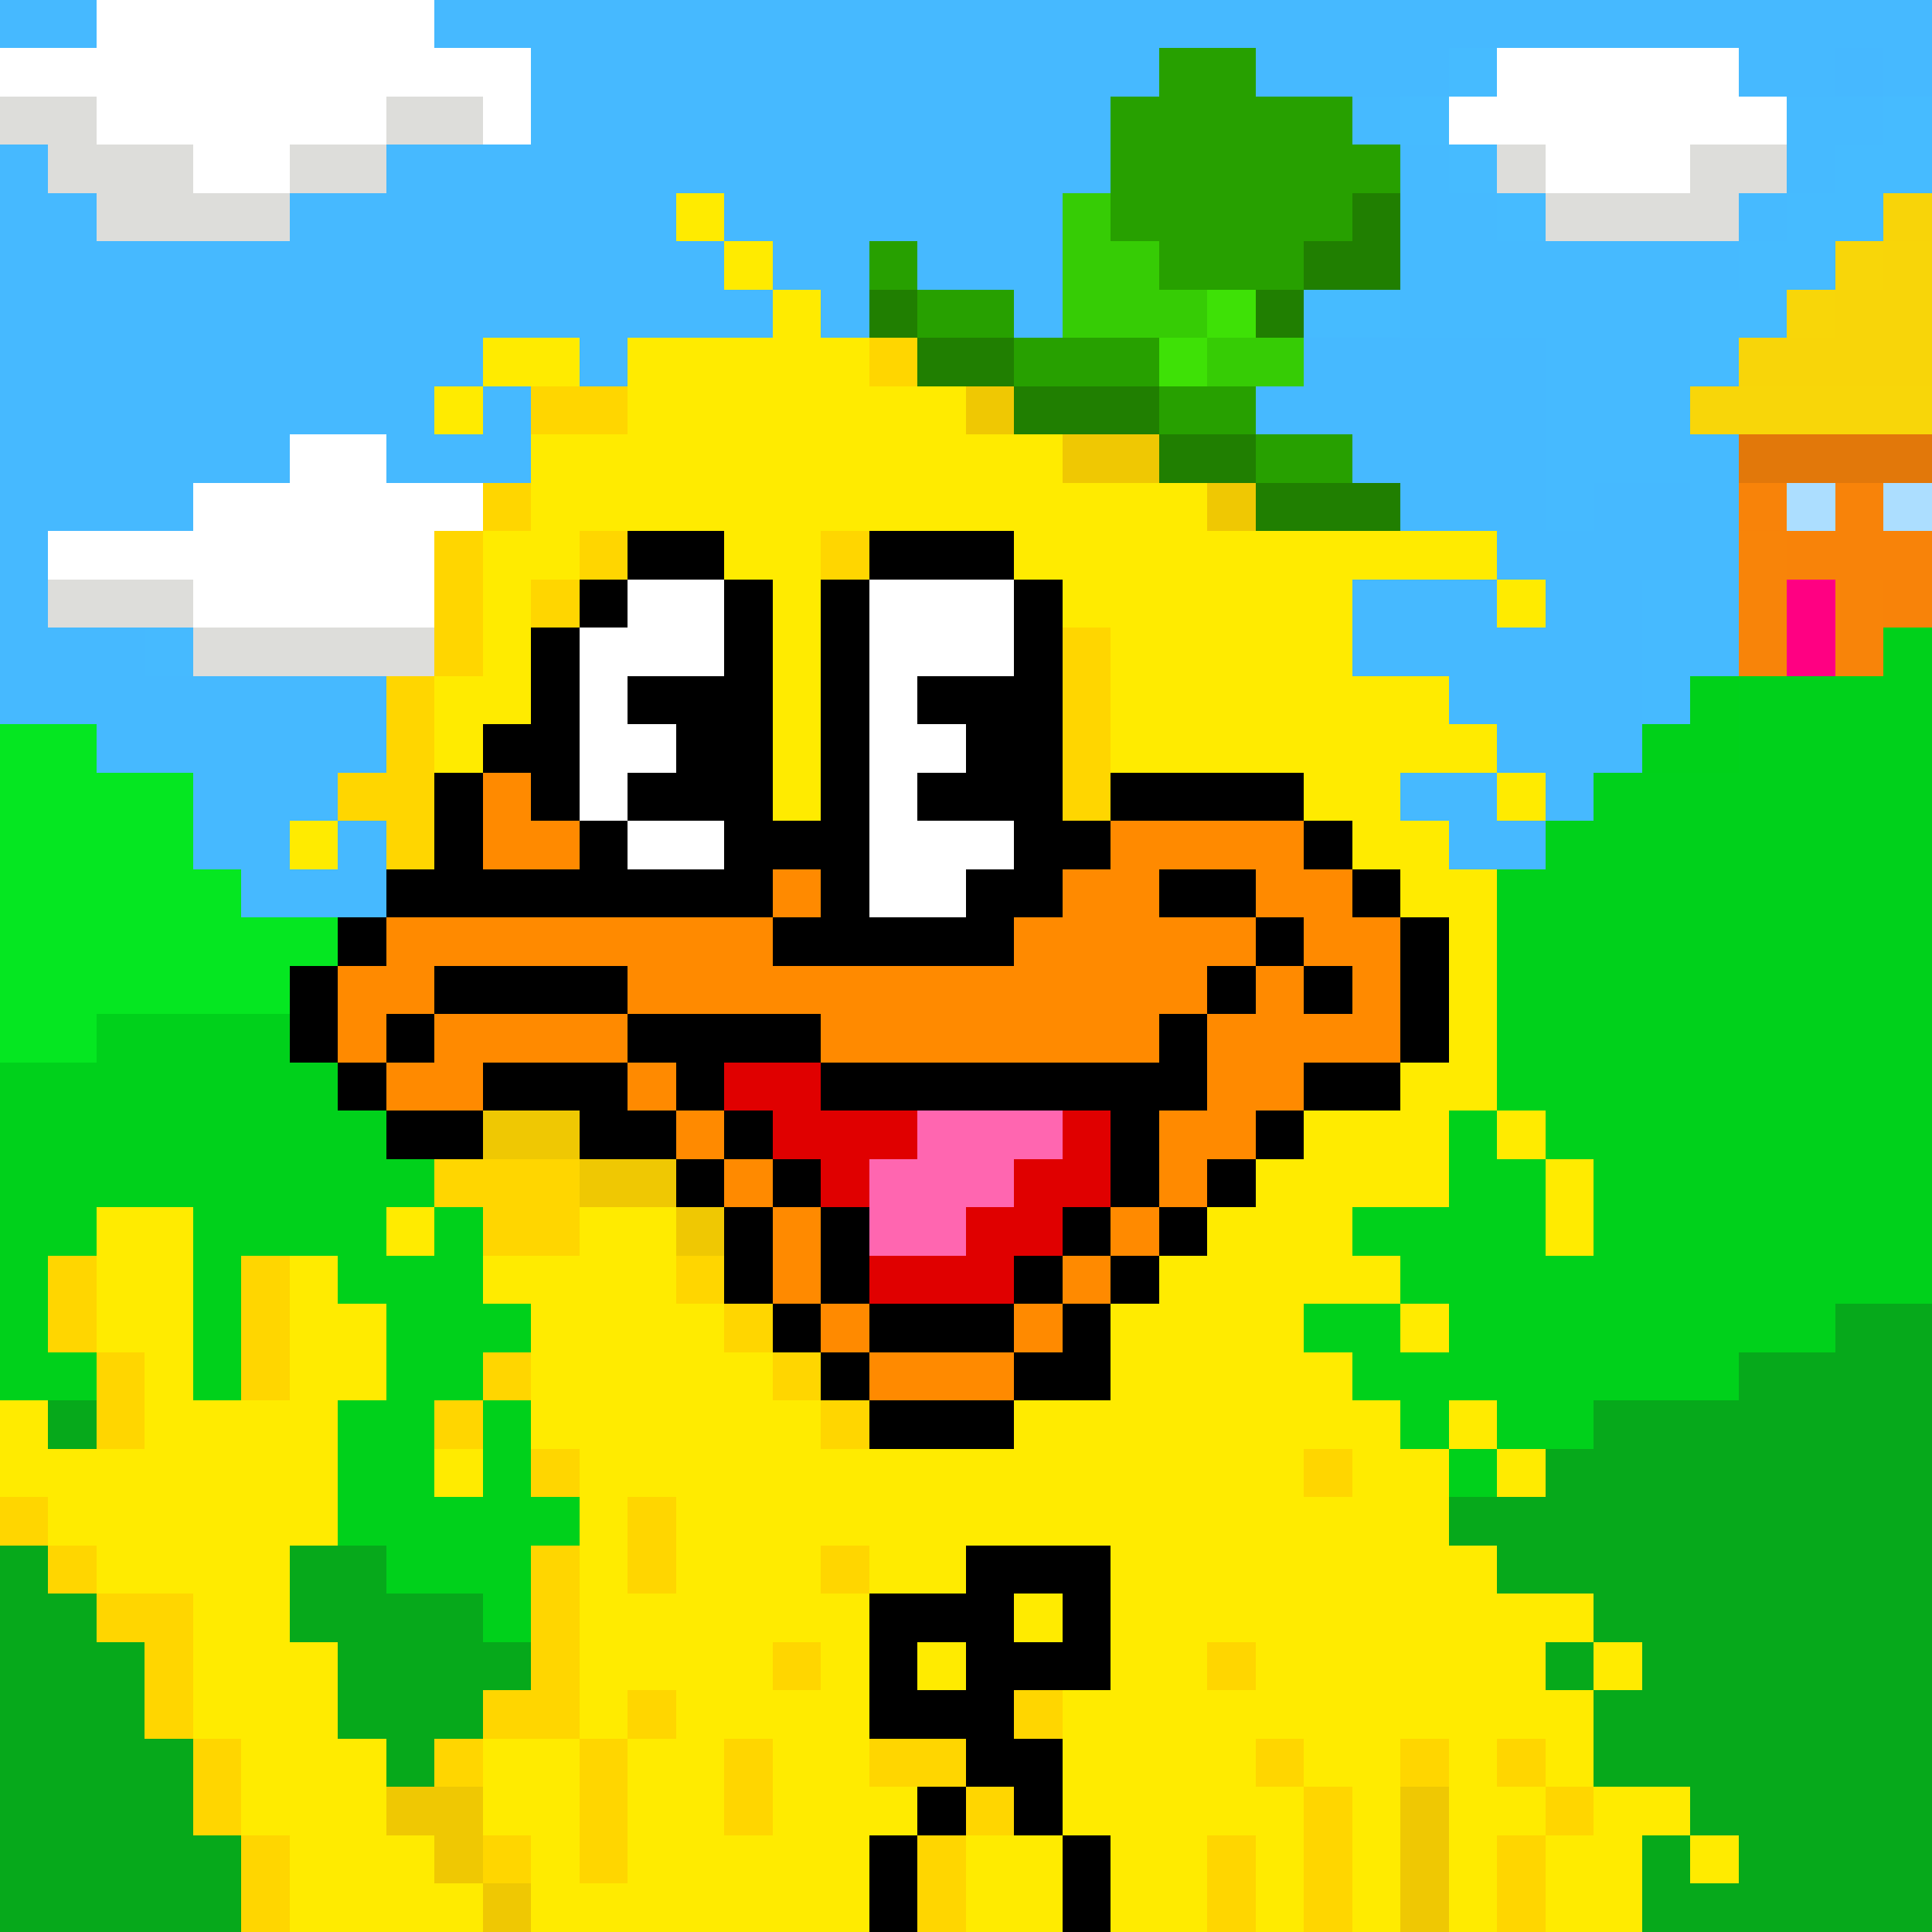 <svg xmlns="http://www.w3.org/2000/svg" viewBox="0 -0.5 40 40" shape-rendering="crispEdges">
<rect x="0" y="-0.5" width="40" height="40" fill="#333333" stroke="none"/>
<path stroke="#46b9ff" d="M0 0h2M9 0h31M11 1h13M26 1h4M36 1h2M39 1h1M11 2h12M0 3h1M8 3h15M0 4h2M6 4h8M15 4h7M0 5h15M16 5h2M19 5h3M0 6h16M17 6h1M21 6h1M0 7h10M12 7h1M27 7h5M0 8h9M10 8h1M26 8h6M0 9h6M8 9h3M28 9h4M0 10h4M29 10h3M33 10h2M0 11h1M31 11h4M0 12h1M28 12h3M32 12h2M0 13h3M28 13h6M0 14h8M30 14h4M2 15h6M31 15h3M4 16h3M29 16h2M32 16h1M4 17h2M7 17h1M30 17h2M5 18h3" />
<path stroke="#ffffff" d="M2 0h7M0 1h11M31 1h5M2 2h6M10 2h1M30 2h7M4 3h2M32 3h3M6 9h2M4 10h6M1 11h8M4 12h5M13 12h2M18 12h3M12 13h3M18 13h3M12 14h1M18 14h1M12 15h2M18 15h2M12 16h1M18 16h1M13 17h2M18 17h3M18 18h2" />
<path stroke="#27a000" d="M24 1h2M23 2h5M23 3h6M23 4h5M18 5h1M24 5h3M19 6h2M21 7h3M24 8h2M26 9h2" />
<path stroke="#46bbff" d="M30 1h1M29 2h1M39 2h1M30 3h1M38 3h2M31 4h1M37 4h2M36 5h2M27 6h2M35 6h2M35 7h1" />
<path stroke="#46b8ff" d="M38 1h1" />
<path stroke="#ddddda" d="M0 2h2M8 2h2M1 3h3M6 3h2M31 3h1M35 3h2M2 4h4M32 4h4M1 12h3M4 13h5" />
<path stroke="#46baff" d="M28 2h1M37 2h2M29 3h1M37 3h1M29 4h2M36 4h1M29 5h7M29 6h6M32 7h3M32 8h3M32 9h4M32 10h1M35 10h1M35 11h1M34 12h2M3 13h1M34 13h2M34 14h1" />
<path stroke="#ffeb00" d="M14 4h1M15 5h1M16 6h1M10 7h2M13 7h5M9 8h1M13 8h7M11 9h11M11 10h14M10 11h2M15 11h2M21 11h10M10 12h1M16 12h1M22 12h6M31 12h1M10 13h1M16 13h1M23 13h5M9 14h2M16 14h1M23 14h7M9 15h1M16 15h1M23 15h8M16 16h1M27 16h2M31 16h1M6 17h1M28 17h2M29 18h2M30 19h1M30 20h1M30 21h1M29 22h2M27 23h3M31 23h1M26 24h4M32 24h1M2 25h2M8 25h1M12 25h2M25 25h3M32 25h1M2 26h2M6 26h1M10 26h4M24 26h5M2 27h2M6 27h2M11 27h4M23 27h4M29 27h1M3 28h1M6 28h2M11 28h5M23 28h5M0 29h1M3 29h4M11 29h6M21 29h8M30 29h1M0 30h7M9 30h1M12 30h15M28 30h2M31 30h1M1 31h6M12 31h1M14 31h16M2 32h4M12 32h1M14 32h3M18 32h2M23 32h8M4 33h2M12 33h6M21 33h1M23 33h10M4 34h3M12 34h4M17 34h1M19 34h1M23 34h2M26 34h6M33 34h1M4 35h3M12 35h1M14 35h4M22 35h11M5 36h3M10 36h2M13 36h2M16 36h2M22 36h4M27 36h2M30 36h1M32 36h1M5 37h3M10 37h2M13 37h2M16 37h3M22 37h5M28 37h1M30 37h2M33 37h2M6 38h3M11 38h1M13 38h5M20 38h2M23 38h2M26 38h1M28 38h1M30 38h1M32 38h2M35 38h1M6 39h4M11 39h7M20 39h2M23 39h2M26 39h1M28 39h1M30 39h1M32 39h2" />
<path stroke="#36cc05" d="M22 4h1M22 5h2M22 6h3M25 7h2" />
<path stroke="#207f01" d="M28 4h1M27 5h2M18 6h1M26 6h1M19 7h2M21 8h3M24 9h2M26 10h3" />
<path stroke="#f8d409" d="M39 4h1" />
<path stroke="#f8d609" d="M38 5h1M37 6h1M35 8h5" />
<path stroke="#f8d509" d="M39 5h1M38 6h2M36 7h4" />
<path stroke="#3ee106" d="M25 6h1M24 7h1" />
<path stroke="#ffd600" d="M18 7h1M11 8h2M10 10h1M9 11h1M12 11h1M17 11h1M9 12h1M11 12h1M9 13h1M22 13h1M8 14h1M22 14h1M8 15h1M22 15h1M7 16h2M22 16h1M8 17h1M9 24h3M10 25h2M1 26h1M5 26h1M14 26h1M1 27h1M5 27h1M15 27h1M2 28h1M5 28h1M10 28h1M16 28h1M2 29h1M9 29h1M17 29h1M11 30h1M27 30h1M0 31h1M13 31h1M1 32h1M11 32h1M13 32h1M17 32h1M2 33h2M11 33h1M3 34h1M11 34h1M16 34h1M25 34h1M3 35h1M10 35h2M13 35h1M21 35h1M4 36h1M9 36h1M12 36h1M15 36h1M18 36h2M26 36h1M29 36h1M31 36h1M4 37h1M12 37h1M15 37h1M20 37h1M27 37h1M32 37h1M5 38h1M10 38h1M12 38h1M19 38h1M25 38h1M27 38h1M31 38h1M5 39h1M19 39h1M25 39h1M27 39h1M31 39h1" />
<path stroke="#efc803" d="M20 8h1M22 9h2M25 10h1M10 23h2M12 24h2M14 25h1M8 37h2M29 37h1M9 38h1M29 38h1M10 39h1M29 39h1" />
<path stroke="#e2780a" d="M36 9h4" />
<path stroke="#f88309" d="M36 10h1M38 10h1M37 11h3M39 12h1" />
<path stroke="#acdeff" d="M37 10h1M39 10h1" />
<path stroke="#000000" d="M13 11h2M18 11h3M12 12h1M15 12h1M17 12h1M21 12h1M11 13h1M15 13h1M17 13h1M21 13h1M11 14h1M13 14h3M17 14h1M19 14h3M10 15h2M14 15h2M17 15h1M20 15h2M9 16h1M11 16h1M13 16h3M17 16h1M19 16h3M23 16h4M9 17h1M12 17h1M15 17h3M21 17h2M27 17h1M8 18h8M17 18h1M20 18h2M24 18h2M28 18h1M7 19h1M16 19h5M26 19h1M29 19h1M6 20h1M9 20h4M25 20h1M27 20h1M29 20h1M6 21h1M8 21h1M13 21h4M24 21h1M29 21h1M7 22h1M10 22h3M14 22h1M17 22h8M27 22h2M8 23h2M12 23h2M15 23h1M23 23h1M26 23h1M14 24h1M16 24h1M23 24h1M25 24h1M15 25h1M17 25h1M22 25h1M24 25h1M15 26h1M17 26h1M21 26h1M23 26h1M16 27h1M18 27h3M22 27h1M17 28h1M21 28h2M18 29h3M20 32h3M18 33h3M22 33h1M18 34h1M20 34h3M18 35h3M20 36h2M19 37h1M21 37h1M18 38h1M22 38h1M18 39h1M22 39h1" />
<path stroke="#f88409" d="M36 11h1M36 12h1M38 12h1M36 13h1M38 13h1" />
<path stroke="#ff0082" d="M37 12h1M37 13h1" />
<path stroke="#00d11b" d="M39 13h1M36 14h4M36 15h4M33 16h7M32 17h8M31 18h9M31 19h9M31 20h9M2 21h4M31 21h9M0 22h7M31 22h9M0 23h8M30 23h1M32 23h8M0 24h9M30 24h2M33 24h7M0 25h2M4 25h4M9 25h1M28 25h4M33 25h7M0 26h1M4 26h1M7 26h3M29 26h11M0 27h1M4 27h1M8 27h3M27 27h2M30 27h8M0 28h2M4 28h1M8 28h2M28 28h8M7 29h2M10 29h1M29 29h1M31 29h2M7 30h2M10 30h1M30 30h1M7 31h5M8 32h3M10 33h1" />
<path stroke="#00d119" d="M35 14h1M34 15h2" />
<path stroke="#05e721" d="M0 15h2M0 16h4M0 17h4M0 18h5M0 19h7M0 20h6M0 21h2" />
<path stroke="#ff8a00" d="M10 16h1M10 17h2M23 17h4M16 18h1M22 18h2M26 18h2M8 19h8M21 19h5M27 19h2M7 20h2M13 20h12M26 20h1M28 20h1M7 21h1M9 21h4M17 21h7M25 21h4M8 22h2M13 22h1M25 22h2M14 23h1M24 23h2M15 24h1M24 24h1M16 25h1M23 25h1M16 26h1M22 26h1M17 27h1M21 27h1M18 28h3" />
<path stroke="#e00000" d="M15 22h2M16 23h3M22 23h1M17 24h1M21 24h2M20 25h2M18 26h3" />
<path stroke="#ff66b0" d="M19 23h3M18 24h3M18 25h2" />
<path stroke="#06a91b" d="M38 27h2M36 28h4M1 29h1M33 29h7M32 30h8M30 31h10M0 32h1M6 32h2M31 32h9M0 33h2M6 33h4M33 33h7M0 34h3M7 34h4M32 34h1M34 34h6M0 35h3M7 35h3M33 35h7M0 36h4M8 36h1M33 36h7M0 37h4M35 37h5M0 38h5M34 38h1M36 38h4M0 39h5M34 39h6" />
</svg>